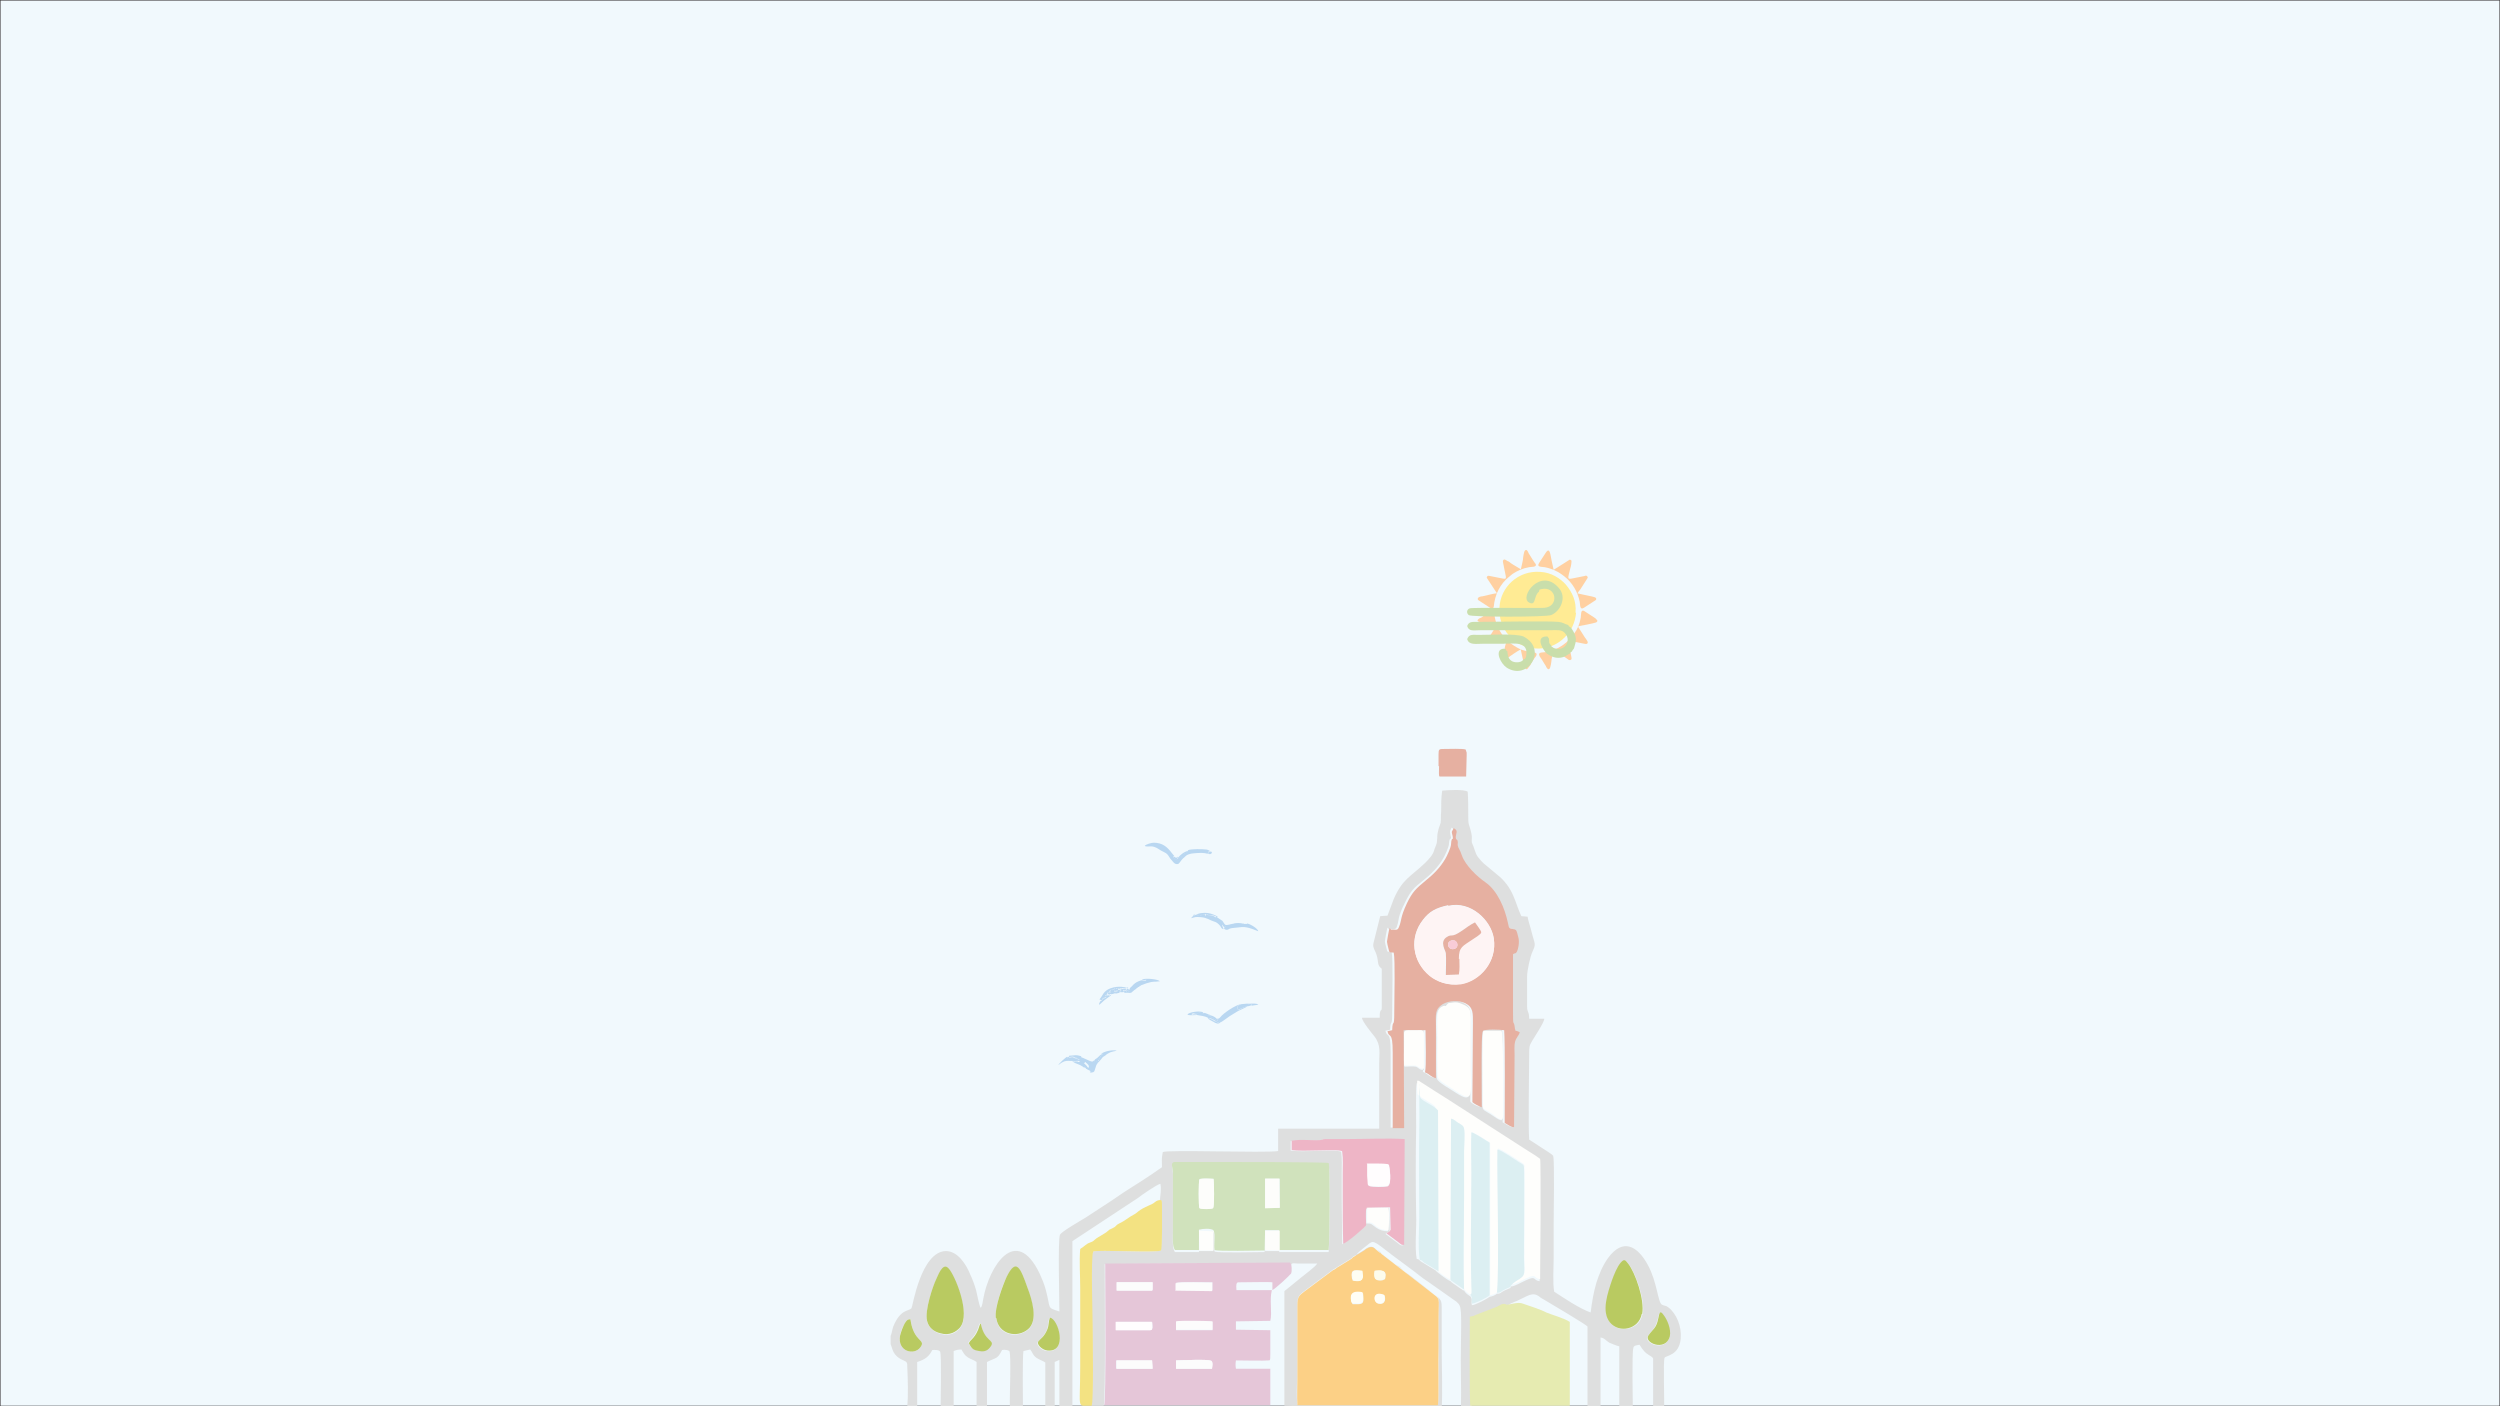 <?xml version="1.0" encoding="UTF-8"?>
<!DOCTYPE svg PUBLIC "-//W3C//DTD SVG 1.1//EN" "http://www.w3.org/Graphics/SVG/1.1/DTD/svg11.dtd">
<!-- Creator: CorelDRAW X6 -->
<svg xmlns="http://www.w3.org/2000/svg" xml:space="preserve" width="4800px" height="2700px" version="1.1" style="shape-rendering:geometricPrecision; text-rendering:geometricPrecision; image-rendering:optimizeQuality; fill-rule:evenodd; clip-rule:evenodd"
viewBox="0 0 4800 2700"
 xmlns:xlink="http://www.w3.org/1999/xlink">
 <rect x="0" y="0" width="4800" height="2700" fill="#808080" stroke="none"/>
 <defs>
  <style type="text/css">
   <![CDATA[
    .str0 {stroke:#373435;stroke-width:2.083}
    .fil16 {fill:#B9CA61}
    .fil9 {fill:#D0E2BC}
    .fil15 {fill:#DCEFF2}
    .fil6 {fill:#E5C6D8}
    .fil8 {fill:#E6B0A1}
    .fil10 {fill:#E6EBB1}
    .fil12 {fill:#EEB5C6}
    .fil13 {fill:#F3E282}
    .fil23 {fill:#F9CCD7}
    .fil7 {fill:#FCD086}
    .fil19 {fill:#FCFCFC}
    .fil22 {fill:#FDFCEC}
    .fil18 {fill:#FDFDFB}
    .fil14 {fill:#FEF4F4}
    .fil21 {fill:#FEFEF2}
    .fil11 {fill:#FEFEFC}
    .fil2 {fill:#FFD0A1}
    .fil1 {fill:#FFEB94}
    .fil17 {fill:#FFFDFE}
    .fil20 {fill:#FFFEF6}
    .fil4 {fill:#B9D7F1}
    .fil3 {fill:#C9DEAB}
    .fil5 {fill:#DEDFDF}
    .fil0 {fill:#F1F9FD}
   ]]>
  </style>
 </defs>
 <g id="Layer_x0020_1">
  <g id="_713596800">
   <rect class="fil0 str0" width="4800" height="2700"/>
   <g>
    <g>
     <g>
      <path class="fil1" d="M3025 1176c2,-21 -6,-39 -19,-54 -10,-11 -27,-23 -49,-24 -42,-3 -76,29 -78,68 -3,42 29,76 68,79 21,2 42,-6 57,-21 13,-13 20,-28 22,-47z"/>
      <g>
       <path class="fil2" d="M2905 1084c-3,-2 -5,-3 -7,-5 -1,-1 -2,-1 -4,-2 -2,-1 -6,-5 -8,-1 -1,1 0,3 0,5 1,3 1,6 2,10 4,21 7,22 -7,19l-20 -4c-2,0 -3,-1 -5,0 -1,1 -2,3 -1,4 3,5 18,27 19,29 -8,1 -19,4 -28,6 -2,0 -7,1 -8,3 -1,1 -1,3 0,4l23 15c3,2 6,2 7,-2 2,-23 12,-44 30,-58l6 -5c9,-6 20,-11 32,-13 6,-1 12,0 13,-4 0,-2 -1,-3 -2,-4 -3,-4 -6,-9 -9,-14 -1,-2 -3,-4 -4,-7 -1,-2 -3,-6 -6,-3 -2,1 -4,15 -4,18 -1,6 -3,13 -4,18l-15 -9z"/>
       <path class="fil2" d="M3030 1203c1,0 1,0 2,-1l16 -3c3,-1 17,-3 18,-5 3,-3 -2,-5 -3,-7l-20 -13c-2,-2 -6,-3 -7,2 0,3 -1,6 -1,10 -2,12 -6,22 -13,31 -4,6 -6,8 -10,12 -12,12 -27,20 -44,23 -7,1 -12,0 -13,4 0,2 1,3 1,4 3,4 6,9 9,14 1,2 3,4 4,7 1,1 3,6 6,3 2,-1 4,-15 4,-18 1,-6 3,-12 4,-18 2,1 12,8 15,9 3,2 5,3 7,5l7 5c2,1 4,0 5,-1 1,-2 0,-3 0,-5l-4 -20c-3,-12 -2,-12 9,-9l20 4c2,0 3,1 5,0 4,-2 -1,-8 -4,-12l-14 -22z"/>
       <path class="fil2" d="M3029 1139c1,-2 3,-5 5,-7l14 -22c1,-2 0,-3 -1,-4 -1,-1 -3,-1 -5,0l-20 4c-14,3 -12,2 -7,-19 1,-2 3,-13 2,-15 -1,-1 -3,-2 -4,-1l-22 14c-2,1 -6,4 -8,5 -1,-6 -3,-12 -4,-18 -2,-9 -3,-27 -11,-15l-13 20c-5,8 4,7 11,8 15,3 27,9 38,18 15,12 25,29 29,48 1,6 0,17 8,12l23 -15c1,-1 1,-3 0,-4 -1,-2 -14,-4 -18,-5 -6,-1 -13,-3 -18,-4z"/>
       <path class="fil2" d="M2920 1248c1,6 3,12 4,18 1,3 3,16 5,18 3,3 5,-2 7,-4 2,-2 3,-4 4,-7 3,-5 6,-9 9,-13 2,-3 2,-6 -2,-7 -9,-1 -18,-3 -27,-6 -7,-3 -18,-10 -24,-15 -1,-1 -2,-2 -3,-3 -1,-1 -2,-2 -3,-3 -10,-12 -17,-25 -20,-41 -1,-6 0,-16 -8,-11 -4,3 -9,6 -14,9 -2,2 -4,3 -7,4 -2,1 -6,4 -3,6 2,2 33,7 36,8 -1,2 -3,5 -5,7l-14 22c-1,2 0,4 1,4 2,1 12,-2 15,-2 3,-1 7,-1 10,-2 3,-1 8,-3 10,0 2,2 0,7 -1,10 -1,3 -1,7 -2,10 -1,4 -3,12 -2,15 3,3 8,-2 12,-4 2,-2 5,-3 7,-5 3,-2 12,-8 15,-9z"/>
      </g>
     </g>
     <g>
      <path class="fil3" d="M2982 1243c-4,-2 -2,0 -4,-4 -5,-5 -3,-6 -4,-13l-3 -4c-26,-1 -7,28 -1,33 6,4 13,8 22,8 13,0 18,-7 22,-8 2,-3 0,-2 4,-4l1 -2 3 -4c2,-8 5,-13 3,-23 -2,-7 -7,-15 -10,-18 -4,-2 -2,-1 -4,-4 -8,-2 -9,-5 -19,-6 -21,-2 -123,0 -155,0 -10,0 -17,-1 -20,8 3,11 13,8 25,8l135 0c11,0 22,-2 28,6 14,16 -4,38 -24,27z"/>
      <path class="fil3" d="M2955 1135l1 -3 4 -1c29,-6 34,34 5,36 -14,1 -137,-1 -143,1 -6,2 -7,9 -2,13 5,4 147,4 158,0 18,-7 31,-34 15,-52 -35,-41 -77,18 -57,28 14,7 8,-13 19,-21z"/>
      <path class="fil3" d="M2930 1261c-2,5 -1,3 -5,5 -3,6 -14,7 -21,4 -8,-4 -9,-11 -10,-20 -3,-1 -2,-1 -3,-4 -3,0 -3,-1 -7,0 -14,4 -3,28 9,36 40,25 76,-32 37,-57l-5 -3c-16,-6 -63,-3 -86,-3 -12,0 -18,-2 -22,8 3,12 17,9 30,9 12,0 25,0 37,0 24,0 52,-6 46,25z"/>
     </g>
    </g>
    <g>
     <g>
      <path class="fil4" d="M2295 1756c-3,1 -7,5 -8,7 8,-2 7,-3 19,-2 12,1 17,6 24,8 5,1 10,5 13,9 2,3 2,5 6,6l0 -1c0,0 0,0 0,0 -1,-3 -3,-5 -2,-8l1 2c0,1 0,0 1,1 0,0 0,0 0,0l0 1c1,3 -1,-1 0,1 3,-2 -2,-2 2,-1 3,0 1,1 0,2l2 0c-1,-1 -1,1 -1,-1 0,-2 -1,0 1,-2 1,1 1,2 2,2 3,-2 -1,-2 4,-2 3,0 2,0 5,-1 3,-1 11,-3 14,-2 0,0 0,0 0,0l5 1c4,0 0,-1 3,0 2,1 2,0 3,0 2,0 1,-1 1,0 4,0 0,0 2,-1 -22,-8 -37,6 -41,-1 -2,-3 -2,-3 -4,-6l-12 -8c-1,1 2,1 -2,1 -2,-3 -10,-4 -13,-4 -3,0 -3,-1 -5,-1 0,1 0,3 -1,3 -1,-2 0,0 0,-1 0,0 1,-1 -2,-3 -2,1 0,1 -3,1 -3,1 -2,-1 -3,2 -1,-1 0,-2 -5,-1l-1 0c0,0 -1,0 -1,0 -2,0 -2,-1 -4,0l-4 1c1,-2 1,-1 1,-2z"/>
      <path class="fil4" d="M2350 1783c1,1 4,3 7,2 1,0 2,-1 4,-2 1,0 3,-1 4,-1 6,-1 13,-1 19,-2 13,-1 28,7 32,8 -1,-5 -15,-14 -22,-15 -1,2 2,1 -2,1 -1,-1 0,0 -1,0 0,0 -1,0 -3,0 -3,-2 1,0 -3,0l-5 -1c0,0 0,0 0,0 -4,-1 -12,1 -14,2 -3,1 -1,1 -5,1 -5,1 -1,0 -4,2 -1,-1 -2,-1 -2,-2 -1,2 -1,0 -1,2 0,2 0,1 1,1l-2 0c0,-1 3,-2 0,-2 -4,0 0,-1 -2,1 -1,-2 1,1 0,-1l0 -1c0,0 0,0 0,0 -1,-1 0,0 -1,-1l-1 -2c-1,3 1,5 2,8 0,0 0,0 0,0l0 1z"/>
      <path class="fil4" d="M2295 1756c0,2 0,1 -1,2l4 -1c1,-1 2,0 4,0 0,0 1,0 1,0l1 0c5,-1 4,0 5,1 1,-3 0,-1 3,-2 3,-1 1,0 3,-1 3,2 2,3 2,3 0,1 -1,-1 0,1 0,-1 1,-3 1,-3 2,0 1,1 5,1 3,0 11,1 13,4 4,0 0,0 2,-1 -5,-3 -12,-6 -19,-7 -7,-1 -19,0 -23,4z"/>
     </g>
     <g>
      <path class="fil4" d="M2116 2023c1,0 0,0 1,1 -1,1 -2,1 -4,4l0 1c-1,2 -1,0 -2,3 -1,5 -1,-1 -3,3 2,1 1,0 2,1l0 0c0,0 0,0 0,0l0 1c-3,0 -1,-1 -2,1l-1 2c-3,-2 -1,-2 -3,-3 -1,-1 -2,0 -2,0l-1 1c0,-2 0,-1 1,-3 -4,2 -2,6 -14,0 -6,-3 -12,-5 -14,-6 0,1 0,2 -1,3 -1,1 0,0 -1,1 3,-1 2,1 2,2 0,1 0,4 -2,4 0,0 -1,0 -1,0 -2,0 0,0 -2,-1 -2,-1 1,1 -1,0 0,0 0,0 0,0l-1 0c-2,-1 -1,0 -2,0 -3,1 -1,-1 -5,0 0,0 0,0 0,0 -1,0 -1,0 -2,0 1,0 5,2 6,3 7,3 9,3 15,7 1,1 1,1 3,2l1 -1c2,2 1,1 3,3l1 0c1,-2 1,-4 -1,-6 -2,-2 -3,-3 -5,-5 2,-1 0,1 2,-1 1,-1 -1,-2 6,1 3,1 1,2 3,4 0,-1 0,-1 1,-2 0,2 0,4 0,5 0,3 0,2 2,3 -1,1 -2,3 -2,5 0,1 1,1 1,2 -1,0 1,0 -2,0 1,1 2,2 5,1 2,0 3,-1 4,-2 1,-2 2,-6 3,-9 2,-7 6,-9 10,-14 5,-7 4,-4 9,-8 1,-1 2,-2 4,-3 8,-5 14,-4 17,-6 -5,-1 -13,0 -17,1 -4,1 -11,3 -13,6z"/>
      <path class="fil4" d="M2052 2029c2,1 2,0 5,0 4,0 2,-1 6,1 1,1 0,0 2,1 0,0 2,0 2,0 2,3 -1,1 3,2 2,1 1,1 3,2 -2,1 -8,0 -12,0 -2,0 0,0 -1,0 0,0 0,0 0,0l-6 0c-1,0 -2,0 -3,-1l-2 -5c-3,1 -16,13 -17,16 2,-1 4,-4 11,-7 6,-2 11,-1 17,-1 1,0 1,0 2,0 0,0 0,0 0,0 3,0 2,1 5,0 1,0 0,-1 2,0l1 0c0,0 0,0 0,0 2,1 -1,-1 1,0 1,1 0,0 2,1 0,0 1,0 1,0 2,0 2,-3 2,-4 0,-2 0,-3 -2,-2 1,-1 0,0 1,-1 0,-1 1,-1 1,-3 -4,-1 -6,-2 -11,-2l-12 1z"/>
      <path class="fil4" d="M2084 2050c1,2 7,6 11,6 2,0 1,0 2,0 -1,-1 -1,-1 -1,-2 0,-1 1,-4 2,-5 -2,-1 -2,0 -2,-3 0,-1 0,-3 0,-5 -2,1 -1,1 -1,2 -2,-2 -1,-3 -3,-4 -7,-4 -5,-2 -6,-1 -3,2 -1,0 -2,1 2,2 3,3 5,5 2,2 2,4 1,6l-1 0c-2,-2 -1,-1 -3,-3l-1 1z"/>
      <path class="fil4" d="M2052 2029l-3 1 2 5c0,1 2,1 3,1l6 0c0,0 0,0 0,0 1,0 -1,0 1,0 4,0 10,1 12,0 -1,-2 -1,-1 -3,-2 -3,-2 -1,1 -3,-2 0,0 -2,0 -2,0 -2,0 -1,0 -2,-1 -5,-2 -3,-1 -6,-1 -2,0 -2,1 -5,0z"/>
      <path class="fil4" d="M2102 2036c-1,2 -1,0 -1,3l1 -1c0,0 1,-1 2,0 2,1 0,1 3,3l1 -2c1,-2 -1,-1 2,-1l0 -1c0,0 0,0 0,0l0 0c0,-1 0,0 -2,-1 2,-4 2,2 3,-3 1,-3 1,-2 2,-3l0 -1c1,-3 3,-3 4,-4 -1,-1 0,0 -1,-1 -2,0 -6,4 -8,6 -1,1 -2,2 -4,3 -2,1 -2,2 -3,4z"/>
     </g>
     <g>
      <path class="fil4" d="M2395 1932c-3,3 -19,9 -21,11l-13 8c-3,2 -16,12 -18,12 -2,0 2,-3 -5,1 0,0 0,0 0,0 -3,-3 2,0 -3,-3l-1 0c0,0 0,0 0,0 2,0 4,-1 5,-3 0,0 0,0 0,0l-3 -2c0,0 0,0 0,0 5,0 5,-1 7,-3 6,-8 30,-24 40,-25 0,3 0,1 -1,1 -2,0 -5,2 -7,4 0,1 1,2 1,3l1 3c3,0 6,-3 9,-4 5,-1 4,-3 9,-3z"/>
      <path class="fil4" d="M2310 1945c3,-1 6,1 9,2 2,1 6,2 7,3 -2,0 -6,0 -6,-2 -3,3 2,1 5,4 0,0 0,0 0,0 4,4 1,1 6,3 -2,0 -1,0 -2,2 4,0 1,-2 6,1l1 0c0,0 0,0 0,0 0,1 -1,2 -1,3l-5 -3c0,0 0,0 0,0 0,0 0,0 0,0 0,0 0,0 0,0 0,0 0,0 0,0 -2,-1 -7,-4 -9,-3 -1,0 -1,0 -2,-1 -5,-3 -14,-4 -20,-5 0,0 0,0 0,0l-2 -1c0,0 0,0 0,0 0,0 0,0 0,0 -4,1 2,-1 -6,0 0,-2 -1,-1 2,-2 1,-1 7,-1 9,-1 8,-1 6,1 11,0z"/>
      <path class="fil4" d="M2403 1930c-3,1 -5,2 -8,2 -4,0 -3,2 -9,3 -3,1 -6,3 -9,4l-1 -3c0,-1 0,-2 -1,-3 2,-2 5,-4 7,-4 0,0 1,1 1,-1l11 -1c1,0 3,1 3,1 1,0 6,-2 6,1 0,0 0,0 0,0l0 1z"/>
      <path class="fil4" d="M2310 1945c-4,1 -3,-1 -11,0 -2,0 -8,0 -9,1 -3,1 -1,0 -2,2 8,0 2,1 6,0 0,0 0,0 0,0 0,0 0,0 0,0l2 1c0,0 0,0 0,0 -4,0 -14,1 -16,-1 2,-5 26,-8 30,-4z"/>
      <path class="fil4" d="M2326 1950c2,0 9,4 10,6 0,0 0,0 0,0l3 2c0,0 0,0 0,0 -1,2 -3,3 -5,3 1,-1 1,-1 1,-3 0,0 0,0 0,0l-1 0c-5,-2 -2,0 -6,-1 1,-2 0,-1 2,-2 -5,-2 -2,1 -6,-3 0,0 0,0 0,0 -3,-3 -8,0 -5,-4 0,1 5,2 6,2z"/>
      <path class="fil4" d="M2334 1961c0,0 0,0 0,0l1 0c5,2 0,0 3,3 0,0 0,0 0,0 7,-4 3,-1 5,-1 -3,4 -9,2 -13,-1 -2,-1 -10,-5 -11,-7 3,-1 8,3 9,3 0,0 0,0 0,0 0,0 0,0 0,0 0,0 0,0 0,0 0,0 0,0 0,0l5 3z"/>
      <path class="fil4" d="M2403 1930l0 -1c0,0 0,0 0,0 0,-3 -6,-1 -6,-1 0,0 -2,-1 -3,-1 1,-1 0,0 1,0l5 0c5,0 13,-1 16,2l-13 2z"/>
     </g>
     <g>
      <path class="fil4" d="M2250 1652c2,2 5,8 11,7 2,0 3,-2 4,-3 2,-3 6,-8 9,-10 4,-4 5,-5 13,-7 6,-1 20,-2 26,-1 4,1 4,1 9,1 0,0 0,0 0,0l-1 -1c-1,-1 -1,0 -1,-1l1 -3c2,1 0,0 1,1 1,0 -1,0 1,0 0,-1 0,-1 1,-1l-1 0c-1,0 0,0 -1,-1 -3,-1 -4,-2 -7,-2 -7,-1 -27,-1 -33,1 -1,0 -1,0 -1,1l1 0c-5,1 2,0 -4,3 -2,1 -3,3 -4,2 0,0 0,1 0,1 -1,2 -2,2 -2,2 -2,2 0,3 -3,3 1,2 1,1 0,2 -1,-2 0,-1 -2,-2l-2 2c-1,1 -1,1 -2,2l-1 -3c-1,0 -1,-1 -1,1 0,1 -1,2 -1,2 0,0 1,0 1,0l1 1c-5,0 0,1 -4,1 -3,0 -2,0 -4,-3 0,0 -1,2 -1,-2 1,-2 0,-1 2,-1 -2,-2 -3,-4 -5,-6 -9,-12 -18,-20 -35,-20 -4,0 -15,3 -17,6 1,1 0,0 2,1 5,1 10,-1 16,1 6,2 8,4 13,7 5,3 9,4 12,7 3,3 5,8 8,11z"/>
      <path class="fil4" d="M2262 1646l1 3c1,0 1,-1 2,-2l2 -2c2,1 1,0 2,2 1,-1 0,-1 0,-2 3,0 2,-1 3,-3 1,-1 1,0 2,-2 0,0 0,-1 0,-1 2,1 3,-1 4,-2 6,-3 -1,-2 4,-3l-1 0c-6,0 -17,9 -18,12z"/>
      <path class="fil4" d="M2261 1646c-3,1 -4,1 -6,-1 -2,1 -1,-1 -2,1 -1,3 1,2 1,2 2,3 1,3 4,3 4,-1 -1,-1 4,-1l-1 -1c0,0 -1,0 -1,0 0,0 0,-2 1,-2z"/>
      <path class="fil4" d="M2322 1640c3,0 4,-1 5,-3 -1,-2 -1,-2 -3,-2 -1,0 -1,1 -1,1 -2,0 0,0 -1,0 -2,-1 1,0 -1,-1l-1 3c1,1 0,0 1,1l1 1c0,0 0,0 0,0z"/>
     </g>
     <g>
      <path class="fil4" d="M2163 1902c3,1 4,-1 3,0l2 2c1,2 0,0 0,1l-6 0c1,-4 3,1 2,-3zm30 -20c-3,0 -12,4 -14,6 -2,2 -4,3 -5,5 -2,2 -4,3 -5,5l0 2c-3,-1 -1,1 -4,-2 0,0 0,0 0,0 0,0 0,0 0,0 0,1 -1,1 -2,1 1,1 0,0 1,2 -2,1 0,0 -4,1 -2,0 1,0 -1,0 -1,0 0,-1 -2,0l2 3c-1,1 0,0 -2,1 3,0 13,1 15,0 1,-1 8,-7 9,-7 4,-5 2,-2 6,-5l7 -6c2,-2 1,-1 4,-2l3 -2c1,-1 0,0 1,0 0,0 -1,0 0,-2 -3,0 1,1 -4,1 -3,0 -2,0 -4,0z"/>
      <path class="fil4" d="M2193 1882c2,1 1,0 4,0 5,0 0,-1 4,-1 -1,1 0,2 0,2 -1,0 0,-1 -1,0l-3 2c-3,1 -2,0 -4,2l-7 6c-4,3 -3,1 -6,5 13,-6 3,-4 21,-10 16,-5 13,-2 26,-4 -4,-4 -25,-6 -32,-4 -2,1 -1,0 -2,1z"/>
      <path class="fil4" d="M2114 1920c0,1 0,1 1,1l1 -2c4,-6 0,-1 6,-4l3 -2c-2,0 -2,0 -3,-1 1,-1 -1,0 1,-1l3 -2 0 -3c1,0 -2,0 1,0 2,0 2,-1 4,0 -1,-4 0,0 -1,-3 1,-1 1,-1 1,-1l1 -1c2,-1 1,-1 3,0 0,0 0,0 0,0 0,0 0,0 0,0 2,0 1,-1 2,-2 0,0 1,0 2,0 1,-1 1,-1 1,-1l3 1c2,-2 0,0 0,-2 3,1 4,0 7,1 1,-1 1,0 2,0 2,0 1,0 4,-1 1,0 3,0 4,0 1,0 1,0 2,-1 0,0 0,0 0,0 0,0 0,0 0,0 3,2 2,1 4,2l0 -2c-4,1 -17,-5 -35,2 -5,2 -9,5 -12,9 -1,2 -7,11 -8,12z"/>
      <path class="fil4" d="M2126 1910c2,-1 1,-1 2,-2l1 2c0,0 0,0 0,0 3,-1 0,0 2,-1 2,-1 0,-1 2,0 2,0 5,-1 8,-2 1,-1 1,-1 2,-2l1 -1c0,0 0,0 0,0l-5 0c0,-2 0,-1 1,-2 3,1 0,1 3,0 2,0 4,1 4,-3 0,-3 0,0 0,-1 1,0 0,0 2,1l2 -1c-3,-1 -4,0 -7,-1 0,3 1,0 0,2l-3 -1c0,0 1,0 -1,1 -1,1 -2,0 -2,0 -1,0 0,2 -2,2 0,0 0,0 0,0 0,0 0,0 0,0 -2,0 0,-1 -3,0l-1 1c-1,0 -1,0 -1,1 1,2 1,-2 1,3 -2,-1 -2,0 -4,0 -2,0 1,0 -1,0l0 3z"/>
      <path class="fil4" d="M2126 1910l-3 2c-2,1 0,-1 -1,1 1,1 1,1 3,1l-3 2c-6,3 -2,-2 -6,4l-1 2c-1,0 0,0 -1,-1 -1,1 0,0 -1,1 -1,1 -3,5 -3,7 2,0 7,-6 11,-9 7,-5 5,-4 11,-8 1,-1 1,0 1,-1 -2,-1 0,-1 -2,0 -2,1 1,0 -2,1 0,0 0,0 0,0l-1 -2c-1,1 0,1 -2,2z"/>
      <path class="fil4" d="M2141 1908l9 -2c-1,-1 0,0 -1,-2 1,0 2,0 2,1l1 -2c-3,0 -1,1 -2,-1 1,0 1,0 2,-2 -1,0 -1,-1 -2,0l-2 1c-2,-1 -1,-1 -2,-1 0,0 0,-2 0,1 1,3 -1,2 -4,3 -2,0 0,0 -3,0 -1,1 -1,0 -1,2l5 0c0,0 0,0 0,0l-1 1c-1,1 -1,0 -2,2z"/>
      <path class="fil4" d="M2153 1899c-1,2 -1,2 -2,2 1,2 -1,1 2,1l-1 2c0,0 -1,-1 -2,-1 0,1 0,1 1,2l5 0c2,-1 1,0 2,-1l-2 -3c2,-1 1,0 2,0 2,1 0,1 1,0 4,-1 1,0 4,-1 0,-2 0,-1 -1,-2 -1,0 -3,0 -4,0 -2,0 -2,1 -4,1z"/>
      <path class="fil4" d="M2168 1905c0,-1 1,1 0,-1l-2 -2c1,0 0,1 -3,0 2,4 -1,0 -2,3l6 0z"/>
     </g>
    </g>
    <g>
     <path class="fil5" d="M2760 2697l-269 0c-2,-16 -1,-38 0,-55l0 -135c0,-21 3,-20 21,-34l47 -35c3,-2 5,-3 8,-5l26 -16c5,-3 2,-3 8,-6l15 -9c4,-2 6,-5 11,-7 9,-4 12,2 22,9 2,2 2,2 4,3l93 72c21,17 16,5 16,53 0,18 0,36 0,54 0,21 1,96 -1,110zm-13 3l-31 0c-10,0 -19,0 -28,0 -20,0 -43,0 -67,0l-122 0c-12,0 -24,-1 -33,-1l0 -220 32 -26c7,-6 28,-21 31,-27 -12,0 -25,0 -37,0 -9,0 -13,-3 -13,6 0,4 2,13 -2,15 2,-3 0,3 1,-2 1,-3 2,-14 -2,-20l-355 2c0,32 2,264 -2,272l-24 0c4,-9 2,-130 2,-149 0,-21 -4,-136 1,-147 8,-4 121,3 130,-2 3,-3 2,-73 2,-87 0,-11 -1,-9 -3,-10 1,-12 3,-19 1,-31 -5,0 -37,22 -43,27l-126 83 0 318 -25 0 0 -90 -9 4 0 86 -18 0 0 -85c-4,-3 -11,-5 -17,-9 -8,-6 -7,-10 -12,-16l-13 3c-2,11 -1,90 -1,107l-25 0c-1,-19 3,-97 -1,-107 -3,-2 -9,-3 -14,-2 -9,18 -11,14 -29,23l0 86 -20 0 0 -86c-5,-4 -11,-5 -17,-9 -6,-4 -8,-8 -12,-15 -6,0 -10,1 -15,3l0 107 -25 0c0,-15 2,-100 -1,-106 -3,-4 -11,-3 -15,-3 -6,12 -13,18 -29,23l0 86 -19 0c2,-23 1,-53 0,-76 0,-8 0,-10 -7,-13 -22,-9 -21,-23 -25,-31l0 -16c2,-4 3,-12 5,-18 14,-34 29,-29 35,-35 2,-2 18,-109 66,-110 23,0 39,26 46,43 5,11 9,21 12,32 2,7 6,31 9,34 3,-3 4,-13 5,-18 11,-61 62,-143 108,-48 4,9 9,20 12,32 10,37 1,33 26,41 0,-20 -3,-137 1,-147 2,-6 41,-28 49,-33l49 -32c9,-6 16,-11 25,-17 24,-15 49,-31 73,-48 0,-8 -1,-18 1,-26 1,-4 0,-2 1,-3 5,-5 197,2 221,-2l0 -43 194 0c0,-41 0,-83 0,-124 0,-21 4,-36 -9,-53 -4,-5 -24,-29 -24,-36l34 0c0,-4 0,-8 1,-12 2,-5 3,0 3,-9l0 -73c-9,-7 -6,-11 -9,-23 -3,-13 -9,-16 -7,-26l13 -52 14 -1 12 -32c17,-39 33,-43 60,-69 7,-7 16,-16 18,-26 2,-6 5,-11 5,-16 1,-10 0,-11 2,-19 1,-6 4,-12 5,-16 1,-5 0,-15 1,-21 0,-14 0,-28 2,-41 11,-1 41,-3 49,2 1,13 1,30 1,43 0,25 1,15 6,37 2,8 0,13 1,18 1,3 2,4 3,7 5,14 4,16 15,28 2,2 3,3 5,5l24 20c34,26 36,57 48,81l12 1c1,7 4,16 6,23 8,33 11,27 3,45 -4,9 -10,35 -10,47l0 57c0,13 4,9 4,24l29 0c0,7 -19,35 -23,42 -6,10 -6,12 -6,27 0,40 -2,133 0,163 8,5 15,10 23,15 6,4 21,13 23,16 3,8 1,112 1,131 0,22 0,44 0,66 0,17 -2,48 1,64 20,13 48,32 70,40 3,-22 5,-36 11,-57 5,-16 12,-33 22,-47 29,-40 57,-24 77,13 18,33 19,72 27,76 6,3 7,1 12,5 16,12 26,37 24,60 -3,33 -28,32 -31,37 -3,5 0,85 -1,97l-21 1 0 -96c0,0 0,-3 -6,-6 -9,-5 -14,-11 -20,-21 -6,1 -11,1 -12,6 -3,10 -1,105 -1,117 -10,-2 -17,0 -26,-2l0 -118c-5,-1 -14,-5 -19,-7 -7,-4 -9,-9 -17,-10l0 135 -25 0 0 -156c-1,-3 -74,-46 -84,-52 -3,-2 -6,-3 -9,-6 -13,-9 -21,-1 -43,9 -3,1 -19,7 -18,11 -7,-2 -11,2 -17,5l-39 15c-7,2 0,2 -13,4 0,22 -1,159 1,171l-21 0c1,-41 -1,-82 0,-122 0,-20 1,-42 0,-62 -1,-13 -3,-16 -9,-21l-54 -38c-14,-9 -21,-16 -35,-26 -11,-8 -23,-17 -35,-26 -36,-28 -35,-28 -46,-19 -6,5 -22,16 -24,23 13,-2 24,-24 44,-12 4,2 5,4 8,7l26 20c13,7 5,4 17,13 6,5 9,9 17,14l17 13c40,31 37,21 37,55 0,20 0,40 0,61 0,39 2,84 0,122 -5,1 -10,1 -16,1zm-888 -121c3,-8 10,-8 18,-27l3 -9c1,-2 1,-1 2,-3 7,35 27,32 20,43 -6,9 -12,12 -23,10 -13,-2 -14,-5 -20,-15zm156 -48c16,2 36,67 -5,63 -10,-1 -22,-12 -17,-18 3,-4 11,-9 17,-23 3,-7 2,-16 5,-22zm-267 2c6,45 31,38 19,54 -12,16 -44,8 -39,-22 1,-8 6,-20 11,-27 3,-4 4,-5 10,-5zm1457 34c-7,30 -51,12 -41,-2 9,-13 14,-13 19,-33 2,-10 4,-17 11,-5 6,9 14,26 11,40zm-1425 -30c-5,-20 11,-67 18,-81 3,-6 13,-32 23,-20 11,12 44,89 22,114 -7,9 -20,16 -37,11 -12,-3 -23,-12 -26,-24zm132 -5c-3,-20 13,-66 21,-80 18,-36 26,-18 40,22 7,21 21,62 1,79 -22,18 -57,10 -61,-21zm1241 -8c-5,29 -44,37 -61,16 -17,-21 -4,-57 4,-81 4,-11 10,-26 17,-34 7,-8 9,-4 14,2 14,18 32,70 27,97zm-430 -445c19,12 38,24 58,37l146 94c9,6 20,12 29,19 2,4 1,222 0,231 -14,-2 -5,-12 -28,-1 -7,3 -20,11 -27,11 -2,5 0,2 -6,5 -17,7 -12,9 -21,9 -3,3 -9,5 -14,6 -5,4 -28,16 -34,16 -2,-8 2,-11 -3,-17 -5,-3 -9,-6 -12,-11 -6,-2 -1,0 -4,-2 -1,-1 -2,-1 -3,-2l-10 -7c-1,-1 -2,-1 -3,-2 -3,-2 -4,-3 -6,-5 -6,-2 -27,-18 -29,-21l-28 -17c-5,-4 -1,-3 -8,-5 -4,-23 0,-60 -1,-85 -1,-51 -1,-117 0,-168 0,-18 -1,-71 1,-84l3 0zm-394 286l0 37 -27 0 -1 -38 27 0zm295 -44l41 0c3,15 1,28 0,43 -9,0 -16,-2 -23,-7 -9,-6 -7,-8 -19,-8l0 -28zm-168 81l-27 0 0 -37 -1 39c-16,0 -89,2 -96,-1 -3,-9 1,-31 -2,-37 -6,-3 -20,-2 -28,-1l0 39 -46 0c-6,-7 -4,-30 -4,-40 0,-15 0,-29 0,-44l0 -66c0,-9 -5,-18 3,-19l71 0c32,0 222,-1 225,2 3,5 2,152 0,167l-95 0zm23 -211c18,-2 37,0 53,-1 6,0 4,-2 11,-2l42 0c35,0 76,-2 110,0l-1 203c-5,1 -6,-1 -10,-4l-24 -18 5 -3c2,-1 3,-2 3,-4l-1 -43 -45 1c-3,6 -1,25 -1,33 -1,3 -39,34 -44,36 0,-29 -1,-60 -1,-89 0,-15 0,-30 0,-46 0,-17 1,-27 -1,-42 -1,-6 -78,1 -97,-3l0 -18zm404 -40c-7,-1 -12,-6 -17,-9 -16,-11 -19,-8 -20,-20l0 -38c0,-16 -1,-94 1,-103l35 0c4,12 3,123 3,151 0,6 1,15 -2,19zm-104 -223c12,0 13,-3 22,0 24,9 21,12 21,52l0 75c0,46 7,65 -27,43 -10,-7 -35,-20 -36,-27 -2,-8 -1,-71 -1,-80 0,-17 -4,-50 8,-56 10,-5 6,3 12,-6zm-83 119c-1,-13 0,-32 0,-45 0,-25 -5,-22 23,-22 10,0 14,-2 15,8l0 66c-10,1 -9,-4 -16,-6 -4,-1 -16,0 -21,0zm-29 -263c9,-1 13,2 15,-5 5,-15 1,-17 15,-45 11,-23 17,-29 36,-44 15,-12 28,-25 38,-42 3,-5 11,-22 11,-28 1,-17 6,-4 3,-16 -2,-11 -1,-7 2,-15 11,6 4,10 4,18 0,7 2,1 4,9 1,5 -1,5 1,10l4 8c1,3 2,5 3,8 8,18 29,39 45,51 23,16 37,49 43,77 3,11 0,11 11,13 6,1 6,4 9,15 2,9 0,25 -3,29 -3,4 -3,1 -7,4l0 110c0,32 1,16 3,28 1,4 0,4 2,9 3,1 2,0 4,1l4 2c-2,7 -7,10 -9,18 -1,7 -1,18 -1,26l-1 138c-5,1 -13,-6 -18,-8 0,-31 1,-155 -1,-178 -8,-1 -37,-3 -41,2 -3,4 -2,125 -2,146 -6,-1 -15,-6 -18,-10l1 -151c0,-20 1,-31 -15,-39 -13,-7 -32,-5 -43,2 -16,9 -13,21 -13,40l0 102c-10,-2 -11,-7 -21,-11 2,-14 1,-59 1,-81l-42 0 1 188 -22 0 0 -145c0,-44 -7,-26 -10,-41l9 -2c1,-24 4,0 4,-34 0,-29 2,-100 -1,-115 -9,-1 -8,1 -10,-7 -1,-4 -3,-11 -3,-14 0,-2 4,-24 5,-26z"/>
     <path class="fil6" d="M2258 2612c12,0 61,-3 68,1 3,3 2,8 1,15l-69 0 0 -16zm-115 0l69 0 1 16 -70 0 0 -16zm115 -74c8,-2 60,-2 70,0l0 16 -70 0 0 -15zm-78 16l-37 0 0 -16 69 0c1,3 1,8 1,11 -1,5 -2,5 -7,5 -8,0 -17,0 -25,0zm78 -91c7,-2 59,-1 70,-1l0 16 -69 -1 0 -15zm-114 -1l69 0c0,3 0,6 0,9 0,1 0,2 0,4 -1,4 0,2 -1,3l-68 0 0 -16zm-24 236l319 0 0 -70 -66 0c-1,-6 -1,-10 0,-16 9,0 56,1 62,0 3,-1 4,3 4,-12l0 -46 -66 -1 0 -16 66 -1c4,-16 -2,-40 3,-59l-68 0c-1,-11 0,-14 3,-15 2,0 3,0 5,0 11,0 57,-1 61,0l0 15c6,-3 31,-26 35,-31 2,-3 0,3 1,-2 1,-3 2,-14 -2,-20l-355 2c0,32 2,264 -2,272z"/>
     <path class="fil7" d="M2596 2502c-1,-1 0,1 -1,-3 -1,-6 -2,-13 4,-15 5,-2 13,-1 18,-1 2,18 2,22 -15,21 -1,0 -1,0 -2,0 0,0 -1,0 -1,0 0,0 -1,0 -1,0 0,0 -1,0 -1,0zm62 -16c1,3 2,7 1,11 -2,7 -8,7 -13,6 -9,-3 -10,-26 12,-16zm-61 -28c-2,-4 -3,-14 0,-17 3,-3 12,-2 18,-1 0,3 1,7 1,10 0,2 0,3 -1,5 -2,8 -17,4 -19,3zm45 -2c-4,-3 -3,-11 -2,-16 12,-1 23,-2 20,13 -1,3 0,1 -1,3l-4 2c-3,1 -10,1 -12,-1zm119 241c2,-14 0,-89 1,-110 0,-18 0,-36 0,-54 0,-47 5,-36 -16,-53l-93 -72c-2,-2 -2,-2 -4,-3 -10,-7 -12,-14 -22,-9 -5,2 -7,5 -11,7l-15 9c-6,3 -3,3 -8,6l-26 16c-2,2 -4,3 -8,5l-47 35c-18,14 -21,13 -21,34l0 135c0,16 -1,39 0,55l269 0z"/>
     <path class="fil8" d="M2781 1739c43,-10 82,28 87,62 7,45 -26,82 -63,88 -25,4 -46,-4 -60,-16 -34,-28 -39,-74 -13,-107 12,-16 25,-23 48,-28zm-113 43c-1,2 -5,24 -5,26 0,2 2,10 3,14 2,8 1,6 10,7 3,15 1,86 1,115 0,34 -3,9 -4,34l-9 2c3,15 10,-3 10,41l0 145 22 0 -1 -188 42 0c0,21 2,67 -1,81 9,3 11,9 21,11l0 -102c0,-19 -3,-30 13,-40 12,-7 30,-8 43,-2 16,8 15,19 15,39l-1 151c3,3 12,8 18,10 0,-21 -2,-142 2,-146 4,-5 33,-3 41,-2 2,23 1,147 1,178 4,2 13,9 18,8l1 -138c0,-7 -1,-19 1,-26 2,-8 7,-11 9,-18l-4 -2c-2,-1 -1,0 -4,-1 -2,-5 -1,-4 -2,-9 -2,-12 -3,4 -3,-28l0 -110c5,-3 4,0 7,-4 3,-5 6,-20 3,-29 -3,-12 -3,-14 -9,-15 -11,-2 -8,-2 -11,-13 -6,-28 -20,-61 -43,-77 -16,-11 -38,-32 -45,-51 -1,-3 -2,-5 -3,-8l-4 -8c-2,-5 -1,-6 -1,-10 -1,-8 -3,-2 -4,-9 0,-8 6,-13 -4,-18 -3,8 -5,4 -2,15 2,12 -2,-2 -3,16 0,6 -8,23 -11,28 -10,17 -23,30 -38,42 -18,15 -25,21 -36,44 -13,28 -9,30 -15,45 -3,8 -7,4 -15,5z"/>
     <path class="fil9" d="M2429 2263l28 0 0 56 -28 0 0 -56zm-99 0c1,6 2,53 -1,56 -2,2 -24,2 -26,0 -2,-2 -2,-54 0,-55 2,-2 22,-1 27,-1zm0 100c4,6 0,27 2,37 7,3 81,1 96,1l1 -39 27 0 0 38 95 0c2,-14 3,-161 0,-167 -3,-2 -193,-2 -225,-2l-71 0c-8,1 -4,10 -3,19l0 66c0,15 0,29 0,44 0,10 -2,33 4,40l46 0 0 -39c8,-2 22,-3 28,1z"/>
     <path class="fil10" d="M2891 2504c-7,-2 -11,2 -17,5l-39 15c-7,2 0,2 -13,4 0,22 -1,159 1,171l191 0 0 -161c-13,-8 -36,-14 -45,-18 -9,-5 -33,-13 -45,-17 -10,-4 -23,2 -32,2z"/>
     <path class="fil11" d="M2756 2436c2,4 23,19 29,21l1 -309c5,0 10,5 14,8 5,3 10,5 11,11 2,10 0,31 0,43 0,29 0,59 0,88 0,58 -2,120 0,177 3,4 7,8 12,11 5,-1 3,-5 3,-18 -2,-70 -1,-145 0,-216 0,-26 -1,-53 0,-78 6,1 28,16 35,20l0 293c4,-1 11,-3 14,-6 5,-44 -1,-221 1,-276 6,1 33,19 41,24 10,7 9,5 10,10 1,7 0,158 0,168 0,40 5,39 -14,50 -6,3 -6,5 -11,9 7,0 21,-8 27,-11 23,-11 14,-1 28,1 0,-9 2,-227 0,-231 -9,-7 -20,-13 -29,-19l-146 -94c-20,-13 -40,-25 -58,-37 -4,1 -3,-5 -3,13 0,5 0,9 1,13 8,9 27,16 34,24l1 307z"/>
     <path class="fil12" d="M2625 2235c7,0 14,0 21,0 4,0 18,-1 21,2 0,0 7,37 -3,41 -3,1 -32,2 -35,-1 -2,-1 -1,0 -2,-3l-1 -16c0,-7 0,-15 0,-22zm-145 -45l0 18c19,4 97,-3 97,3 2,16 1,25 1,42 0,15 0,30 0,46 0,29 0,59 1,89 6,-1 44,-33 44,-36 0,-8 -2,-27 1,-33l45 -1 1 43c-1,2 -1,2 -3,4l-5 3 24 18c4,3 5,5 10,4l1 -203c-34,-2 -75,0 -110,0l-42 0c-7,0 -5,2 -11,2 -17,1 -35,-2 -53,1z"/>
     <path class="fil13" d="M2096 2699c4,-9 2,-130 2,-149 0,-21 -4,-136 1,-147 8,-4 121,3 130,-2 3,-3 2,-73 2,-87 0,-11 -1,-9 -3,-10 -11,1 -8,5 -21,10 -23,10 -22,14 -30,18 -10,5 -17,12 -28,17 -6,3 -5,4 -9,7 -3,2 -6,3 -10,5 -4,3 -4,4 -9,7l-15 9c-7,5 -5,6 -14,9 -6,2 -10,7 -18,12 -2,23 0,52 0,76l0 150c0,87 -8,74 23,75z"/>
     <path class="fil14" d="M2801 1841c0,10 1,21 -1,30l-25 1c-1,-13 1,-30 0,-42 0,-4 -13,-21 2,-31 11,-7 7,3 29,-12 7,-5 18,-13 25,-16 3,2 12,15 12,19 0,5 -13,12 -17,14 -20,13 -26,14 -26,37zm-21 -102c-23,5 -36,12 -48,28 -26,33 -21,79 13,107 14,11 35,19 60,16 36,-6 70,-43 63,-88 -6,-35 -44,-72 -87,-62z"/>
     <path class="fil15" d="M2874 2482c9,0 5,-2 21,-9 6,-3 4,0 6,-5 4,-4 5,-5 11,-9 19,-11 14,-11 14,-50 0,-10 1,-162 0,-168 -1,-5 0,-4 -10,-10 -8,-5 -34,-23 -41,-24 -1,55 4,231 -1,276z"/>
     <path class="fil15" d="M2762 2439l-1 -307c-7,-9 -27,-16 -34,-24 -1,-4 -1,-8 -1,-13 -1,-18 -1,-12 3,-13l-3 0c-2,12 0,66 -1,84 -1,51 0,117 0,168 0,25 -3,62 1,85 7,2 3,1 8,5l28 17z"/>
     <path class="fil15" d="M2823 2486c5,6 2,9 3,17 6,0 30,-12 34,-16l0 -293c-7,-4 -29,-19 -35,-20 -1,26 0,52 0,78 0,71 -2,146 0,216 0,12 2,17 -3,18z"/>
     <path class="fil11" d="M2780 1927c-6,9 -3,1 -12,6 -12,6 -7,38 -8,56 0,9 -1,72 1,80 2,7 26,20 36,27 33,23 27,3 27,-43l0 -75c0,-39 3,-43 -21,-52 -9,-3 -11,-1 -22,0z"/>
     <path class="fil15" d="M2785 2457c2,3 4,3 6,5 1,1 2,1 3,2l10 7c1,1 2,1 3,2 3,2 -2,0 4,2 -2,-58 0,-119 0,-177 0,-29 0,-59 0,-88 0,-11 2,-32 0,-43 -1,-6 -6,-8 -11,-11 -4,-2 -9,-8 -14,-8l-1 309z"/>
     <path class="fil16" d="M1780 2536c3,13 13,21 26,24 17,5 30,-3 37,-11 22,-26 -10,-102 -22,-114 -11,-12 -20,14 -23,20 -7,14 -23,62 -18,81z"/>
     <path class="fil16" d="M1913 2531c4,31 40,39 61,21 20,-17 7,-58 -1,-79 -14,-40 -22,-58 -40,-22 -7,15 -24,60 -21,80z"/>
     <path class="fil16" d="M3153 2523c5,-27 -13,-79 -27,-97 -5,-6 -7,-10 -14,-2 -7,8 -13,23 -17,34 -8,24 -21,60 -4,81 18,22 56,13 61,-16z"/>
     <path class="fil11" d="M2884 2149c3,-4 2,-14 2,-19 0,-29 1,-139 -3,-151l-35 0c-2,9 -1,87 -1,103l0 38c0,12 3,8 20,20 5,4 10,9 17,9z"/>
     <path class="fil8" d="M2786 1806c12,-4 17,13 6,16 -11,3 -17,-12 -6,-16zm15 35c0,-23 7,-24 26,-37 4,-3 17,-10 17,-14 0,-3 -10,-16 -12,-19 -7,3 -18,11 -25,16 -22,15 -18,5 -29,12 -15,9 -2,27 -2,31 1,12 0,29 0,42l25 -1c2,-10 1,-20 1,-30z"/>
     <path class="fil8" d="M2763 1471c0,12 -1,18 1,20 0,0 1,0 1,0 0,0 1,0 1,0l49 0 1 -40c0,-2 0,-4 0,-6l-2 -6c-7,-2 -32,-1 -41,-1 -10,0 -11,0 -11,11 0,7 0,14 0,22z"/>
     <path class="fil11" d="M2697 2046c5,0 17,0 21,0 7,2 7,6 16,6l0 -66c-1,-10 -4,-8 -15,-8 -27,0 -23,-3 -23,22 0,14 -1,32 0,45z"/>
     <path class="fil17" d="M2625 2235c0,7 0,15 0,22l1 16c1,3 0,2 2,3 3,2 32,2 35,1 11,-3 4,-40 3,-41 -2,-2 -17,-2 -21,-2 -7,0 -14,0 -21,0z"/>
     <path class="fil16" d="M1749 2533c-6,0 -7,1 -10,5 -5,7 -9,19 -11,27 -5,30 27,38 39,22 12,-16 -13,-9 -19,-54z"/>
     <path class="fil18" d="M2330 2264c-5,-1 -25,-2 -27,1 -2,2 -2,54 0,55 2,2 24,2 26,0 3,-3 2,-49 1,-56z"/>
     <path class="fil16" d="M3206 2566c3,-14 -5,-32 -11,-40 -8,-12 -9,-5 -11,5 -4,20 -10,20 -19,33 -10,14 33,32 41,2z"/>
     <path class="fil16" d="M2016 2530c-3,6 -2,15 -5,22 -6,15 -14,19 -17,23 -5,6 7,17 17,18 40,4 21,-61 5,-63z"/>
     <polygon class="fil18" points="2429,2320 2457,2319 2456,2263 2429,2263 "/>
     <path class="fil11" d="M2624 2347c13,0 11,2 19,8 7,5 13,7 23,7 1,-15 2,-27 0,-43l-41 0 0 28z"/>
     <path class="fil16" d="M1860 2579c6,10 7,13 20,15 11,2 17,-1 23,-10 7,-12 -13,-8 -20,-43 -1,2 -1,0 -2,3l-3 9c-8,19 -16,19 -18,27z"/>
     <path class="fil19" d="M2258 2628l69 0c1,-7 2,-12 -1,-15 -7,-4 -56,-1 -68,-1l0 16z"/>
     <path class="fil19" d="M2258 2553l70 0 0 -16c-10,-1 -61,-2 -70,0l0 15z"/>
     <path class="fil17" d="M2180 2554c8,0 17,0 25,0 6,0 7,0 7,-5 0,-3 0,-9 -1,-11l-69 0 0 16 37 0z"/>
     <path class="fil19" d="M2258 2478l69 1 0 -16c-11,0 -63,-2 -70,1l0 15z"/>
     <path class="fil19" d="M2144 2478l68 0c1,-2 0,0 1,-3 0,-1 0,-2 0,-4 0,-3 0,-6 0,-9l-69 0 0 16z"/>
     <polygon class="fil19" points="2144,2628 2213,2628 2212,2612 2144,2612 "/>
     <polygon class="fil18" points="2457,2401 2457,2363 2429,2363 2429,2400 "/>
     <polygon class="fil11" points="2330,2364 2302,2363 2303,2401 2330,2401 "/>
     <path class="fil20" d="M2596 2502c0,0 1,0 1,0 0,0 1,0 1,0 0,0 1,0 1,0 1,0 1,0 2,0 17,2 17,-3 15,-21 -5,-1 -13,-2 -18,1 -5,3 -5,9 -4,15 1,4 0,2 1,3z"/>
     <path class="fil21" d="M2597 2458c2,1 17,4 19,-3 1,-2 1,-3 1,-5 0,-3 -1,-7 -1,-10 -6,0 -15,-2 -18,1 -3,3 -2,13 0,17z"/>
     <path class="fil22" d="M2658 2456c1,-2 0,1 1,-3 3,-15 -8,-15 -20,-13 -1,6 -1,13 2,16 3,2 9,2 12,1l4 -2z"/>
     <path class="fil20" d="M2657 2486c-22,-9 -21,14 -12,16 5,1 12,1 13,-6 1,-4 0,-8 -1,-11z"/>
     <path class="fil23" d="M2786 1806c-11,4 -5,19 6,16 12,-3 6,-21 -6,-16z"/>
    </g>
   </g>
  </g>
 </g>
</svg>
